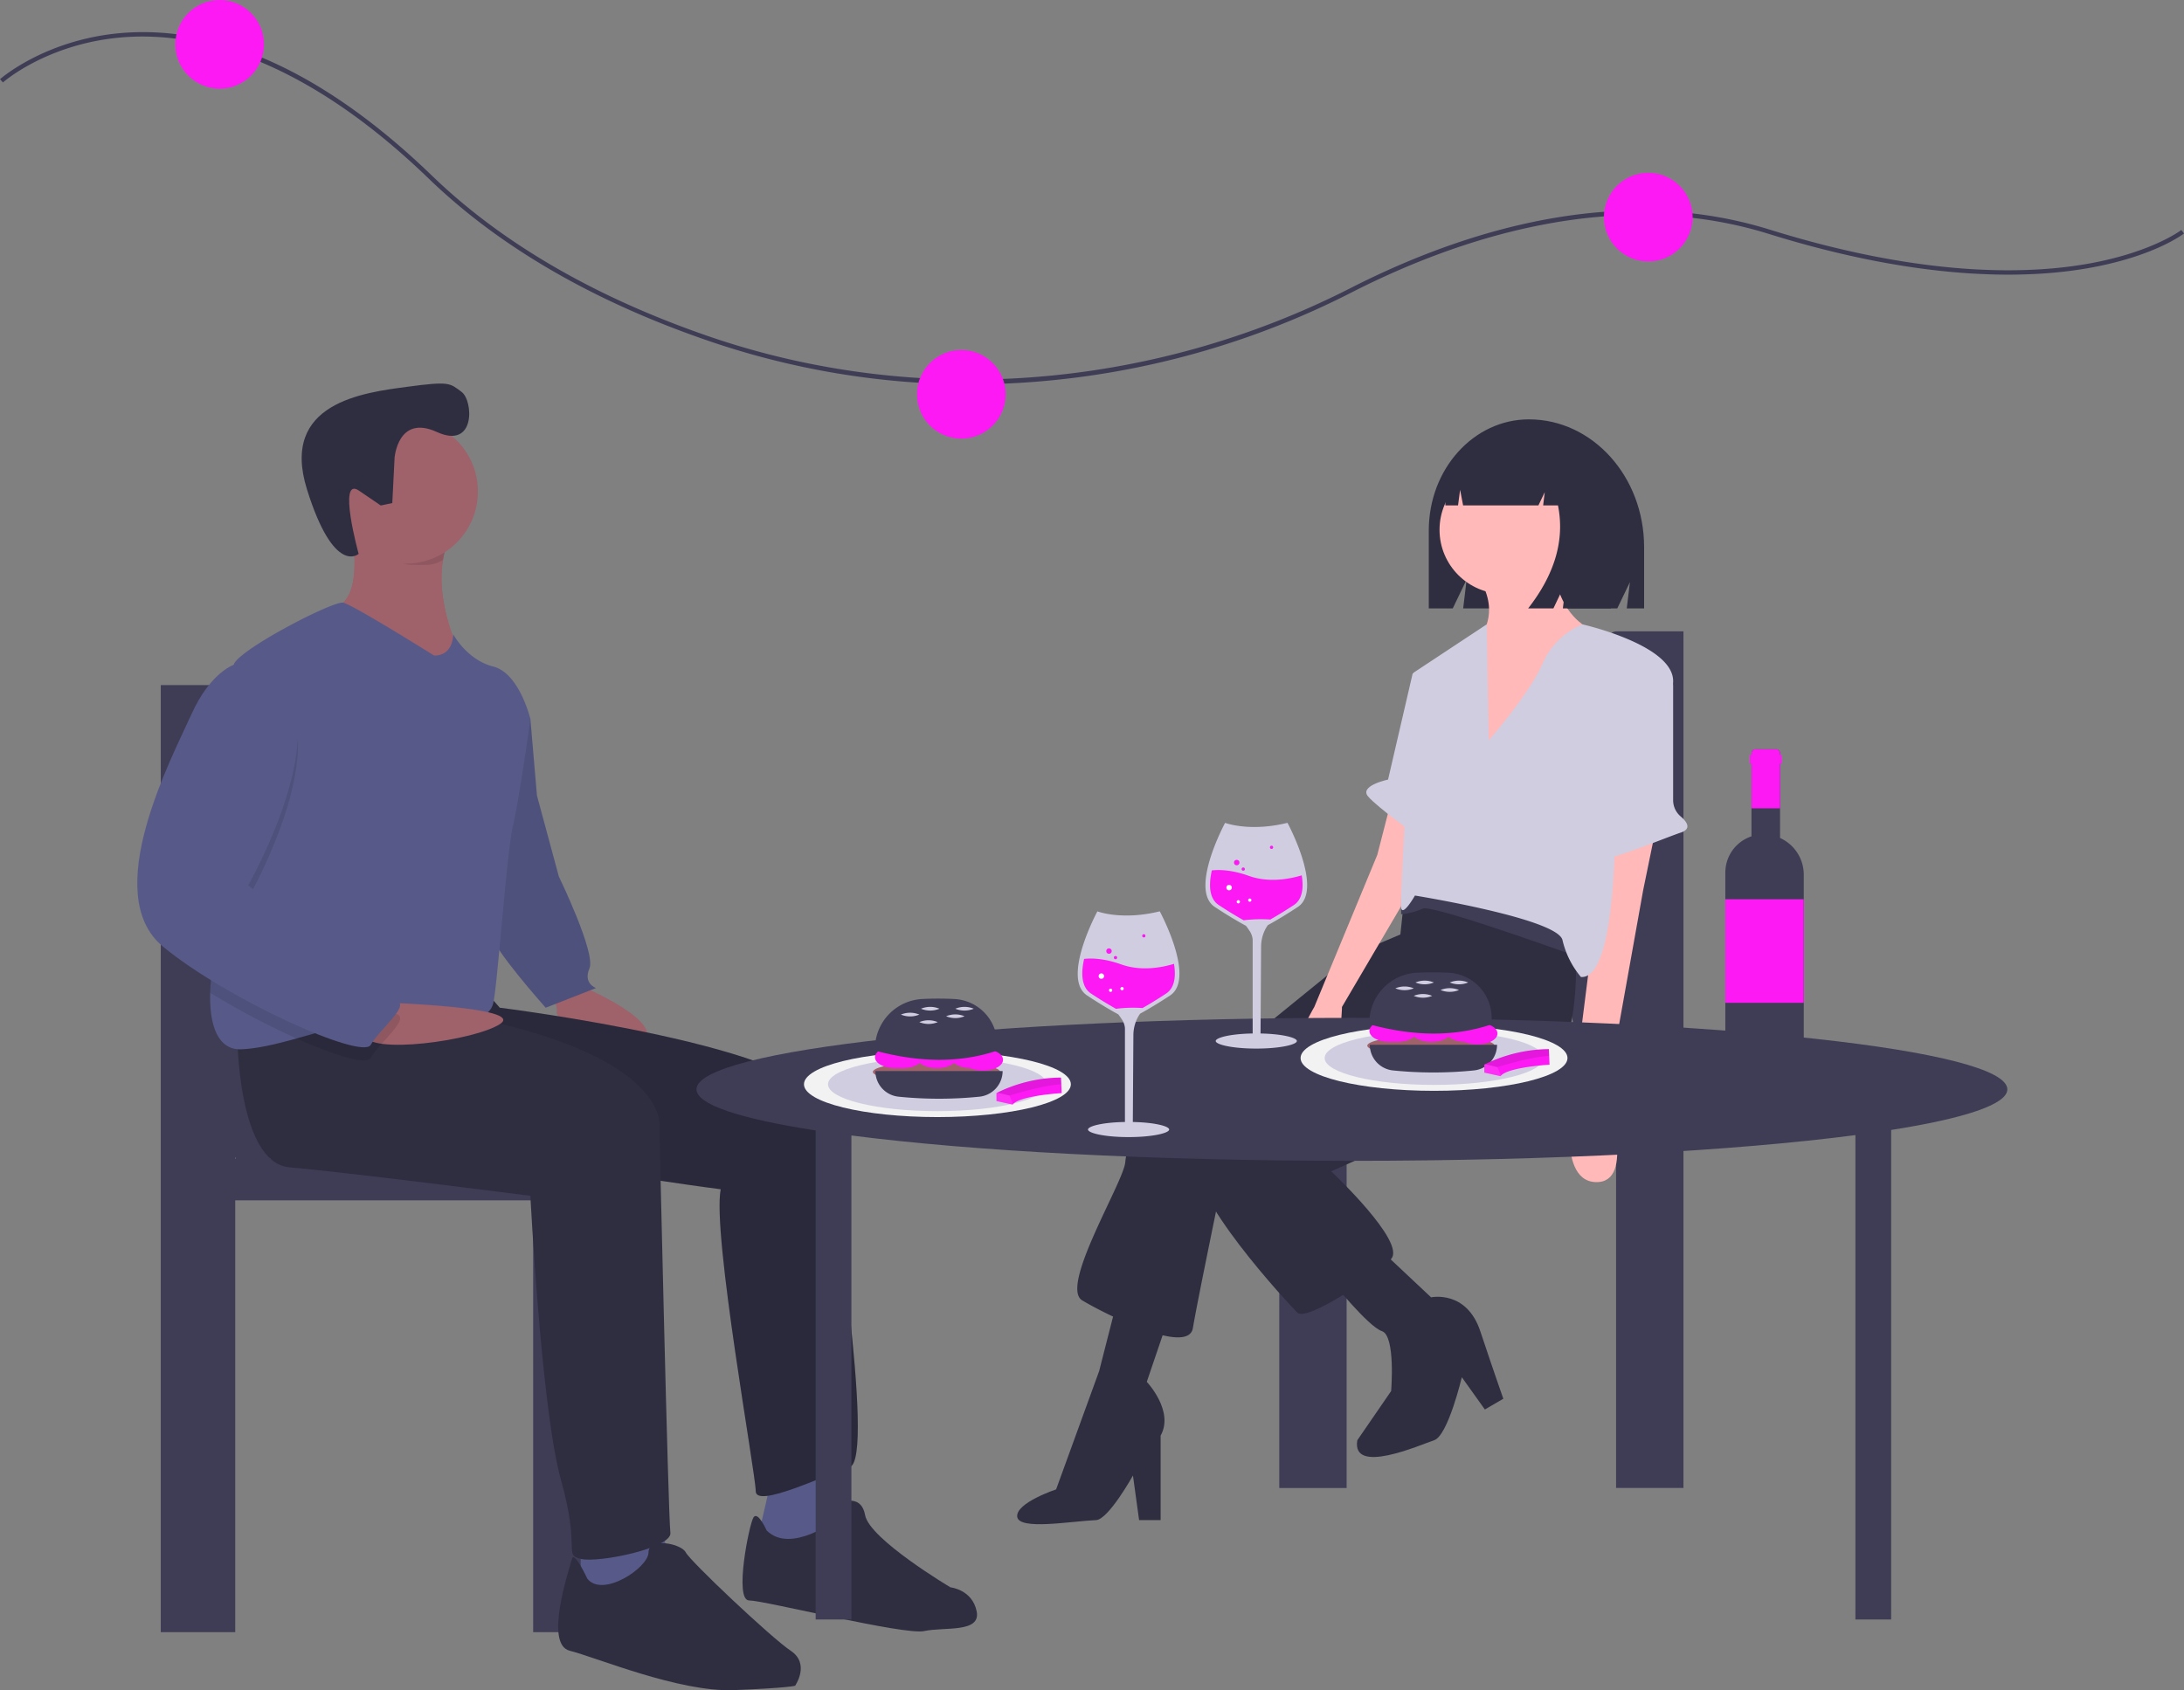 <svg xmlns="http://www.w3.org/2000/svg" id="fd0d1b37-5b90-41a2-b2fb-759c1923dc4a" data-name="Layer 1" viewBox="0 0 998.282 772.773" class="injected-svg ClassicGrid__ImageFile-sc-td9pmq-4 fNAcXv grid_media" xmlns:xlink="http://www.w3.org/1999/xlink"><rect x="0" y="0" width="998.282" height="772.773" fill="#808080" stroke="none"/><title>special_event</title><path d="M544.296,239.332a368.021,368.021,0,0,1-120.722-20.265C371.522,201.07,328.879,176.246,296.832,145.285,236.211,86.719,186.511,77.893,155.499,80.8c-33.57,3.147-53.111,20.338-53.304,20.511L100.859,99.822c.197-.177,20.141-17.758,54.323-21.001,20.045-1.901,41.008,1.411,62.307,9.847,26.561,10.52,53.723,29.085,80.733,55.179,31.836,30.757,74.231,55.429,126.006,73.33,95.047,32.861,202.169,24.905,293.899-21.829,30.371-15.475,60.389-26.037,89.218-31.394,36.354-6.757,70.83-5.188,102.479,4.658,69.549,21.637,117.054,20.49,144.658,15.719,29.784-5.148,43.298-15.451,43.431-15.554l1.229,1.579c-.56.435-14.046,10.714-44.319,15.946-27.822,4.81-75.667,5.975-145.592-15.781-70.801-22.024-142.509,2.312-190.195,26.608A383.88,383.88,0,0,1,573.398,238.214Q558.795,239.331,544.296,239.332Z" transform="translate(-100.859 -63.613)" fill="#3f3d56"></path><circle cx="439.4" cy="180.268" r="20.268" fill="#fd19f4"></circle><circle cx="753.4" cy="99.268" r="20.268" fill="#fd19f4"></circle><circle cx="100.4" cy="20.268" r="20.268" fill="#fd19f4"></circle><path d="M685.603,548.096v195.827h30.79V565.338H839.555v178.584h30.79V352.269H839.555c-10.203,0-25.864,53.139-25.864,106.535,0,40.247,4.7,74.74,11.384,89.292Zm153.952,0h-.299c.101-.219.2-.45.299-.678Z" transform="translate(-100.859 -63.613)" fill="#3f3d56"></path><path d="M799.704,255.342H799.704c-25.274,0-45.762,22.738-45.762,50.786v35.636h10.96l6.345-13.203-1.586,13.203h70.446l5.768-12.003-1.442,12.003h7.932V313.783C852.365,281.507,828.788,255.342,799.704,255.342Z" transform="translate(-100.859 -63.613)" fill="#2f2e41"></path><path d="M747.268,488.168l-28.098,11.942-97.64,79.376a28.738,28.738,0,0,0-6.322,15.454c-.702,9.132-30.205,56.898-19.668,63.22s48.469,25.288,50.576,12.644,13.346-66.732,13.346-66.732l94.127-84.293Z" transform="translate(-100.859 -63.613)" fill="#2f2e41"></path><path d="M636.985,660.266l-11.942,35.122s12.644,13.346,6.322,24.586v38.634h-9.834l-2.81-20.371s-11.201,20.114-16.859,20.371c-11.86.54-35.346,4.758-36.049-1.564s17.785-12.485,17.785-12.485l19.668-54.088,8.429-33.015Z" transform="translate(-100.859 -63.613)" fill="#2f2e41"></path><path d="M820.323,479.036s6.322,61.815-11.942,73.054-99.045,47.064-99.045,47.064,34.42,32.312,27.395,40.039-38.634,28.8-42.849,24.586-51.278-54.791-45.659-70.947,83.591-68.84,83.591-68.84l9.132-33.015,2.81-26.693,29.503-18.966Z" transform="translate(-100.859 -63.613)" fill="#2f2e41"></path><circle cx="687.281" cy="242.218" r="29.284" fill="#ffb9b9"></circle><path d="M810.84,317.825s-1.405,26.693,20.371,35.122-54.088,63.22-54.088,63.22V355.054s9.834-10.537,0-26.693Z" transform="translate(-100.859 -63.613)" fill="#ffb9b9"></path><path d="M857.552,443.211l-5.62,27.395L835.074,564.734s14.049,40.039-4.917,39.337-9.834-43.552-9.834-43.552l9.834-77.971V452.343Z" transform="translate(-100.859 -63.613)" fill="#ffb9b9"></path><path d="M736.732,429.865l-6.322,24.586-28.8,69.542s-19.668,33.015-3.512,32.312,16.156-32.312,16.156-32.312l33.015-56.196v-31.61Z" transform="translate(-100.859 -63.613)" fill="#ffb9b9"></path><path d="M731.815,634.978l23.181,21.776s16.156-3.512,22.478,15.454,10.537,30.908,10.537,30.908l-8.429,4.917L769.044,693.281s-6.322,26.693-12.644,28.8-37.932,16.156-35.122,0l15.454-22.478s2.107-25.288-4.215-27.395-23.181-23.181-23.181-23.181Z" transform="translate(-100.859 -63.613)" fill="#2f2e41"></path><path d="M821.436,500.812s-66.03-23.883-70.244-21.776a31.677,31.677,0,0,1-9.894,2.568l.06-9.592s21.776-7.727,33.717-2.81,48.469,26.693,48.469,26.693Z" transform="translate(-100.859 -63.613)" fill="#3f3d56"></path><path d="M781.337,402.118s18.966-21.776,24.586-35.122A34.485,34.485,0,0,1,824.154,349.069s42.179,9.498,41.477,26.356-26.693,42.849-26.693,42.849,3.512,93.425-15.454,92.02a40.681,40.681,0,0,1-8.429-16.859c-2.107-9.834-67.435-20.371-67.435-20.371s-5.62,9.834-6.322,5.62,5.62-107.474,5.62-107.474L780.415,349.069Z" transform="translate(-100.859 -63.613)" fill="#d0cde1"></path><path d="M860.219,368.639l.47.264a9.691,9.691,0,0,1,4.948,8.453l-.007,52.13a9.768,9.768,0,0,0,3.475,7.434c2.706,2.302,5.215,5.618.037,7.344-8.429,2.81-41.444,16.859-42.147,11.942s-2.107-10.537,0-10.537c1.65,0,11.479-50.371,19.378-71.908A9.693,9.693,0,0,1,860.219,368.639Z" transform="translate(-100.859 -63.613)" fill="#d0cde1"></path><path d="M756.4,368.752l-9.834,2.81-11.239,48.469s-13.346,2.81-9.132,7.727,21.776,17.561,21.776,17.561Z" transform="translate(-100.859 -63.613)" fill="#d0cde1"></path><path d="M812.714,269.332a24,24,0,0,0-18.937-9.664h-.898c-17.323,0-31.366,15.675-31.366,35.011v0h5.804l.937-7.135,1.374,7.135h34.426l2.884-6.036-.721,6.036h6.772q4.74,23.542-13.622,47.084h11.537l5.768-12.073-1.442,12.073h21.992l4.326-27.768C841.549,293.201,829.466,275.566,812.714,269.332Z" transform="translate(-100.859 -63.613)" fill="#2f2e41"></path><path d="M224.394,593.342c7.39-16.09,12.587-54.227,12.587-98.727,0-59.038-17.316-117.792-28.597-117.792H174.34V809.861H208.384V612.406H344.56V809.861h34.044V593.342Zm-16.01-.75c.11.252.22.508.331.75h-.331Z" transform="translate(-100.859 -63.613)" fill="#3f3d56"></path><path d="M366.292,514.342s41,17,28,27-40-12-39-15-4-10-4-10Z" transform="translate(-100.859 -63.613)" fill="#9f616a"></path><path d="M330.292,380.342l13,12,3,35,10,37s17,35,14,42,3,9,3,9l-23,9s-25-28-25-34S330.292,380.342,330.292,380.342Z" transform="translate(-100.859 -63.613)" fill="#575a88"></path><path d="M330.292,380.342l13,12,3,35,10,37s17,35,14,42,3,9,3,9l-23,9s-25-28-25-34S330.292,380.342,330.292,380.342Z" transform="translate(-100.859 -63.613)" opacity="0.1"></path><path d="M453.292,740.342s-5,23-6,25,19,9,19,9l24-17s-10-22-10-26Z" transform="translate(-100.859 -63.613)" fill="#575a88"></path><path d="M322.292,516.342l7,8s145,18,148,46,24,160,12,164-43,19-43,11-20-118-16-138c0,0-173-22-177-47s4-36,4-36Z" transform="translate(-100.859 -63.613)" fill="#2f2e41"></path><path d="M322.292,516.342l7,8s145,18,148,46,24,160,12,164-43,19-43,11-20-118-16-138c0,0-173-22-177-47s4-36,4-36Z" transform="translate(-100.859 -63.613)" opacity="0.1"></path><path d="M451.292,763.342s-4-9-6-6-9,38-2,38,71,16,80,14,26,1,24-9-12-11-12-11-37-22-39-33-13-5-13-5v7S462.292,774.342,451.292,763.342Z" transform="translate(-100.859 -63.613)" fill="#2f2e41"></path><path d="M261.292,304.342s7,34-8,37,19,23,19,23l22,12,16-16s-14.5-29.5-3.5-51.5S261.292,304.342,261.292,304.342Z" transform="translate(-100.859 -63.613)" fill="#9f616a"></path><path d="M310.292,360.342l-16,16-22-12s-34-20-19-23c9.65-1.93,10.19-16.69,9.36-26.97a92.992,92.992,0,0,0-1.36-10.03s56.5-17.5,45.5,4.5a38.361,38.361,0,0,0-3.44,10.76C299.982,339.372,310.292,360.342,310.292,360.342Z" transform="translate(-100.859 -63.613)" fill="#9f616a"></path><polygon points="265.433 705.728 265.433 728.728 303.433 728.728 306.433 719.728 302.433 695.728 265.433 705.728" fill="#575a88"></polygon><path d="M209.292,536.342s0,59,24,61,110,13,110,13,5,98,14,130,1,34,9,36,42-5,41-12-5-184-5-184,9-38-111-56Z" transform="translate(-100.859 -63.613)" fill="#2f2e41"></path><path d="M369.292,785.342s-6-13-7-9-13,39-1,42,50,19,75,18,28-2,28-2,7-10-2-16-46-41-48-45-17-7-17,0S376.292,794.342,369.292,785.342Z" transform="translate(-100.859 -63.613)" fill="#2f2e41"></path><path d="M306.792,308.842a38.361,38.361,0,0,0-3.44,10.76c-4.98,3.01-8.31,2.24-14.56,2.24-9.27,0-13.01-11.85-19-18-.47-5.71-8.5.5-8.5.5S317.792,286.842,306.792,308.842Z" transform="translate(-100.859 -63.613)" opacity="0.1"></path><circle cx="185.433" cy="224.728" r="33" fill="#9f616a"></circle><path d="M343.292,392.342s-5,36-8,49-7,73-9,81-14,10-38,7a45.103,45.103,0,0,0-4.54-.34c-14.78-.47-31.69,5.06-47.34,9.4-9,2.5-17.59,4.6-25.12,4.94-11.4.52-14.74-12.12-14.35-25.8.37-12.73,3.98-26.38,7.35-31.2,6.07-8.68.1-86.61,2.34-112.31v-.01c.34-3.92.87-6.62,1.66-7.68,6-8,45-28,49.37-27.19,4.36.81,41.63,24.19,41.63,24.19,9,0,8.71-9.76,8.71-9.76s6.29,11.76,18.29,14.76S343.292,392.342,343.292,392.342Z" transform="translate(-100.859 -63.613)" fill="#575a88"></path><path d="M276.445,521.984s64.416,2.051,53.132,9.704-61.284,14.653-62.284,4.653S276.445,521.984,276.445,521.984Z" transform="translate(-100.859 -63.613)" fill="#9f616a"></path><path d="M283.752,529.002c.21,3.84-10.12,12.49-13.46,18.34-1.85,3.24-16.17-1.03-33.88-8.94a347.397,347.397,0,0,1-39.47-20.86c.37-12.73,3.98-26.38,7.35-31.2,6.07-8.68.1-86.61,2.34-112.31v-.01a11.088,11.088,0,0,1,1.66-.68h12c41,19-6,101-6,101s62,51,68,53A1.798,1.798,0,0,1,283.752,529.002Z" transform="translate(-100.859 -63.613)" opacity="0.1"></path><path d="M220.292,367.342h-12s-11,3-20,23-42,82-13,106,91,52,95,45,18-18,12-20-68-53-68-53S261.292,386.342,220.292,367.342Z" transform="translate(-100.859 -63.613)" fill="#575a88"></path><path d="M281.215,272.986s1.448-20.048,19.314-11.873,16.7-14.357,11.301-18.338-5.228-4.967-24.974-2.303-58.082,7.177-45.686,46.88,23.622,29.49,23.622,29.49-9.853-35.728.13-28.921l9.983,6.807,5.268-1.116Z" transform="translate(-100.859 -63.613)" fill="#2f2e41"></path><path d="M1018.394,561.66c0-18.05-134.13-32.682-299.587-32.682s-299.587,14.632-299.587,32.682c0,6.996,20.159,13.477,54.47,18.793V804.052h16.341V582.758c54.954,7.084,137.042,11.584,228.775,11.584,92.491,0,175.182-4.573,230.137-11.759V804.052h16.341v-223.814C998.764,574.963,1018.394,568.562,1018.394,561.66Z" transform="translate(-100.859 -63.613)" fill="#3f3d56"></path><ellipse cx="655.481" cy="483.728" rx="61" ry="15" fill="#f2f2f2"></ellipse><ellipse cx="655.481" cy="483.728" rx="50" ry="12.295" fill="#d0cde1"></ellipse><ellipse cx="428.481" cy="495.728" rx="61" ry="15" fill="#f2f2f2"></ellipse><ellipse cx="428.481" cy="495.728" rx="50" ry="12.295" fill="#d0cde1"></ellipse><ellipse cx="654.061" cy="478.078" rx="29.08" ry="4.592" fill="#9f616a"></ellipse><ellipse cx="638.565" cy="471.381" rx="9.183" ry="4.974" fill="#fd19f4"></ellipse><ellipse cx="635.121" cy="471.381" rx="9.183" ry="4.974" fill="#fd19f4"></ellipse><ellipse cx="675.298" cy="472.529" rx="9.183" ry="4.974" fill="#fd19f4"></ellipse><ellipse cx="654.253" cy="471.381" rx="9.183" ry="4.974" fill="#fd19f4"></ellipse><ellipse cx="669.941" cy="471.381" rx="9.183" ry="4.974" fill="#fd19f4"></ellipse><path d="M782.662,531.934q-24.895,8.448-55.865,0v-.775A22.82,22.82,0,0,1,748.466,508.354a143.332,143.332,0,0,1,14.774.019A20.62,20.62,0,0,1,782.662,529.01Z" transform="translate(-100.859 -63.613)" fill="#3f3d56"></path><path d="M774.513,553.02a183.557,183.557,0,0,1-36.89,0,11.786,11.786,0,0,1-10.635-11.711h58.161A11.786,11.786,0,0,1,774.513,553.02Z" transform="translate(-100.859 -63.613)" fill="#3f3d56"></path><path d="M747.076,515.48a10.943,10.943,0,0,1-8.418,0,10.943,10.943,0,0,1,8.418,0Z" transform="translate(-100.859 -63.613)" fill="#d0cde1"></path><path d="M755.494,518.924a10.943,10.943,0,0,1-8.418,0,10.943,10.943,0,0,1,8.418,0Z" transform="translate(-100.859 -63.613)" fill="#d0cde1"></path><path d="M756.26,512.802a10.943,10.943,0,0,1-8.418,0,10.943,10.943,0,0,1,8.418,0Z" transform="translate(-100.859 -63.613)" fill="#d0cde1"></path><path d="M771.948,512.802a10.943,10.943,0,0,1-8.418,0,10.943,10.943,0,0,1,8.418,0Z" transform="translate(-100.859 -63.613)" fill="#d0cde1"></path><path d="M767.739,516.246a10.943,10.943,0,0,1-8.418,0,10.943,10.943,0,0,1,8.418,0Z" transform="translate(-100.859 -63.613)" fill="#d0cde1"></path><ellipse cx="428.061" cy="490.078" rx="29.08" ry="4.592" fill="#9f616a"></ellipse><ellipse cx="412.565" cy="483.381" rx="9.183" ry="4.974" fill="#fd19f4"></ellipse><ellipse cx="409.121" cy="483.381" rx="9.183" ry="4.974" fill="#fd19f4"></ellipse><ellipse cx="449.298" cy="484.529" rx="9.183" ry="4.974" fill="#fd19f4"></ellipse><ellipse cx="428.253" cy="483.381" rx="9.183" ry="4.974" fill="#fd19f4"></ellipse><ellipse cx="443.941" cy="483.381" rx="9.183" ry="4.974" fill="#fd19f4"></ellipse><path d="M556.662,543.934q-24.895,8.448-55.865,0v-.775A22.82,22.82,0,0,1,522.466,520.354a143.332,143.332,0,0,1,14.774.019A20.62,20.62,0,0,1,556.662,541.01Z" transform="translate(-100.859 -63.613)" fill="#3f3d56"></path><path d="M548.513,565.02a183.557,183.557,0,0,1-36.89,0,11.786,11.786,0,0,1-10.635-11.711h58.161A11.786,11.786,0,0,1,548.513,565.02Z" transform="translate(-100.859 -63.613)" fill="#3f3d56"></path><path d="M521.076,527.48a10.943,10.943,0,0,1-8.418,0,10.943,10.943,0,0,1,8.418,0Z" transform="translate(-100.859 -63.613)" fill="#d0cde1"></path><path d="M529.494,530.924a10.943,10.943,0,0,1-8.418,0,10.943,10.943,0,0,1,8.418,0Z" transform="translate(-100.859 -63.613)" fill="#d0cde1"></path><path d="M530.26,524.802a10.943,10.943,0,0,1-8.418,0,10.943,10.943,0,0,1,8.418,0Z" transform="translate(-100.859 -63.613)" fill="#d0cde1"></path><path d="M545.948,524.802a10.943,10.943,0,0,1-8.418,0,10.943,10.943,0,0,1,8.418,0Z" transform="translate(-100.859 -63.613)" fill="#d0cde1"></path><path d="M541.739,528.246a10.943,10.943,0,0,1-8.418,0,10.943,10.943,0,0,1,8.418,0Z" transform="translate(-100.859 -63.613)" fill="#d0cde1"></path><path d="M808.817,543.277l.141,3.097.179,4.017s-18.452,1.043-22.169,4.971a2.264,2.264,0,0,0-.237.273L779.34,554.018l-.018-3.641s.102-.057.3-.164c.045-.023.102-.053.159-.084A67.27,67.27,0,0,1,808.817,543.277Z" transform="translate(-100.859 -63.613)" fill="#fd19f4"></path><path d="M808.817,543.277l.141,3.097c-8.182.253-23.667,5.13-23.667,5.13l-5.669-1.292A67.083,67.083,0,0,1,808.817,543.277Z" transform="translate(-100.859 -63.613)" opacity="0.1"></path><path d="M779.78,550.13l5.51,1.376,1.678,3.858a2.264,2.264,0,0,0-.237.273L779.34,554.018l-.018-3.641s.102-.057.3-.164C779.667,550.19,779.724,550.16,779.78,550.13Z" transform="translate(-100.859 -63.613)" fill="#fff" opacity="0.1"></path><path d="M585.817,556.277l.141,3.097.179,4.017s-18.452,1.043-22.169,4.971a2.264,2.264,0,0,0-.237.273L556.34,567.018l-.018-3.641s.102-.057.3-.164c.045-.023.102-.053.159-.084A67.27,67.27,0,0,1,585.817,556.277Z" transform="translate(-100.859 -63.613)" fill="#fd19f4"></path><path d="M585.817,556.277l.141,3.097c-8.182.253-23.667,5.13-23.667,5.13l-5.669-1.292A67.083,67.083,0,0,1,585.817,556.277Z" transform="translate(-100.859 -63.613)" opacity="0.1"></path><path d="M556.78,563.13l5.51,1.376,1.678,3.858a2.264,2.264,0,0,0-.237.273L556.34,567.018l-.018-3.641s.102-.057.3-.164C556.667,563.19,556.724,563.16,556.78,563.13Z" transform="translate(-100.859 -63.613)" fill="#fff" opacity="0.1"></path><path d="M919.945,450.497a18.457,18.457,0,0,0-5.448-3.764V407.877a1.718,1.718,0,0,0-1.718-1.718h-9.619a1.718,1.718,0,0,0-1.718,1.718V445.988a17.438,17.438,0,0,0-11.948,16.546v83.352a7.638,7.638,0,0,0,7.638,7.638h20.605a7.603,7.603,0,0,0,7.603-7.603V463.517A18.355,18.355,0,0,0,919.945,450.497Z" transform="translate(-100.859 -63.613)" fill="#3f3d56"></path><rect x="788.636" y="411.139" width="35.846" height="47.351" fill="#fd19f4"></rect><path d="M915.272,408.815h-.774v-.937a1.718,1.718,0,0,0-1.718-1.718h-9.619a1.718,1.718,0,0,0-1.718,1.718v.937h-.774v3.983h.774v20.357h13.055v-20.357h.774Z" transform="translate(-100.859 -63.613)" fill="#fd19f4"></path><path d="M632.934,484.223c-.949-2.025-1.697-3.457-1.96-3.95-16.09,3.971-26.825.615-28.518.022-.828,1.563-5.996,11.557-8.085,21.138-1.887,8.642-.792,14.436,3.256,17.22l.12.085.026.018c4.468,2.944,8.73,5.551,12.666,7.749q.796.443,1.5.823l.05.027.035.045a23.965,23.965,0,0,1,1.507,2.126A8.361,8.361,0,0,1,615.06,533.66v42.924l-.271.006c-10.263.209-16.616,1.949-16.616,3.441,0,1.637,7.618,3.461,18.548,3.461s18.548-1.824,18.548-3.461c0-1.47-6.245-3.2-16.334-3.433l-.272-.006.254-39.705a17.51,17.51,0,0,1,1.826-7.747c.204-.405.423-.798.651-1.169.183-.298.377-.59.577-.865l.037-.051.055-.03q.758-.414,1.61-.897l.067-.036c3.726-2.104,7.74-4.571,11.932-7.335,3.743-2.468,5.047-7.455,3.874-14.824C638.427,496.906,635.333,489.336,632.934,484.223Z" transform="translate(-100.859 -63.613)" fill="#d0cde1"></path><path d="M633.896,517.857c-4.396,2.897-8.025,5.07-10.8,6.636H623.093a63.202,63.202,0,0,0-12.142.341c-2.845-1.588-6.683-3.865-11.405-6.977-.045-.03-.09-.06-.134-.092v-.002c-4.331-2.979-4.438-9.289-3.029-15.741,3.584-.398,9.299-.224,16.978,2.519,9.093,3.248,18.611,1.411,24.126-.259C638.393,509.974,637.841,515.256,633.896,517.857Z" transform="translate(-100.859 -63.613)" fill="#fd19f4"></path><circle cx="506.902" cy="434.829" r="1.245" fill="#fd19f4"></circle><circle cx="503.417" cy="446.278" r="1.245" fill="#fff"></circle><circle cx="509.888" cy="437.815" r="0.747" fill="#fd19f4"></circle><circle cx="512.875" cy="452.003" r="0.747" fill="#fff"></circle><circle cx="507.648" cy="452.75" r="0.747" fill="#fff"></circle><circle cx="522.831" cy="427.859" r="0.747" fill="#fd19f4"></circle><path d="M691.312,443.758c-.949-2.025-1.697-3.457-1.96-3.95-16.09,3.971-26.825.615-28.518.022-.828,1.563-5.996,11.557-8.085,21.138-1.887,8.642-.792,14.436,3.256,17.22l.12.085.026.018c4.468,2.944,8.73,5.551,12.666,7.749q.796.443,1.5.823l.05.027.035.045a23.965,23.965,0,0,1,1.507,2.126,8.361,8.361,0,0,1,1.529,4.133v42.924l-.271.006c-10.263.209-16.616,1.949-16.616,3.441,0,1.637,7.618,3.461,18.548,3.461s18.548-1.824,18.548-3.461c0-1.47-6.245-3.2-16.334-3.433l-.272-.006.254-39.705a17.51,17.51,0,0,1,1.826-7.747c.204-.405.423-.798.651-1.169.183-.298.377-.59.577-.865l.037-.051.055-.03q.758-.414,1.61-.897l.067-.036c3.726-2.104,7.74-4.571,11.932-7.335,3.743-2.468,5.047-7.455,3.874-14.824C696.805,456.441,693.711,448.871,691.312,443.758Z" transform="translate(-100.859 -63.613)" fill="#d0cde1"></path><path d="M692.274,477.391c-4.396,2.897-8.025,5.07-10.8,6.636h-.002a63.202,63.202,0,0,0-12.142.341c-2.845-1.588-6.683-3.865-11.405-6.977-.045-.03-.09-.06-.134-.092v-.002c-4.331-2.979-4.438-9.289-3.029-15.741,3.584-.398,9.299-.224,16.978,2.519,9.093,3.248,18.611,1.411,24.126-.259C696.772,469.508,696.219,474.79,692.274,477.391Z" transform="translate(-100.859 -63.613)" fill="#fd19f4"></path><circle cx="565.28" cy="394.363" r="1.245" fill="#fd19f4"></circle><circle cx="561.795" cy="405.813" r="1.245" fill="#fff"></circle><circle cx="568.267" cy="397.35" r="0.747" fill="#fd19f4"></circle><circle cx="571.254" cy="411.537" r="0.747" fill="#fff"></circle><circle cx="566.027" cy="412.284" r="0.747" fill="#fff"></circle><circle cx="581.21" cy="387.394" r="0.747" fill="#fd19f4"></circle></svg>